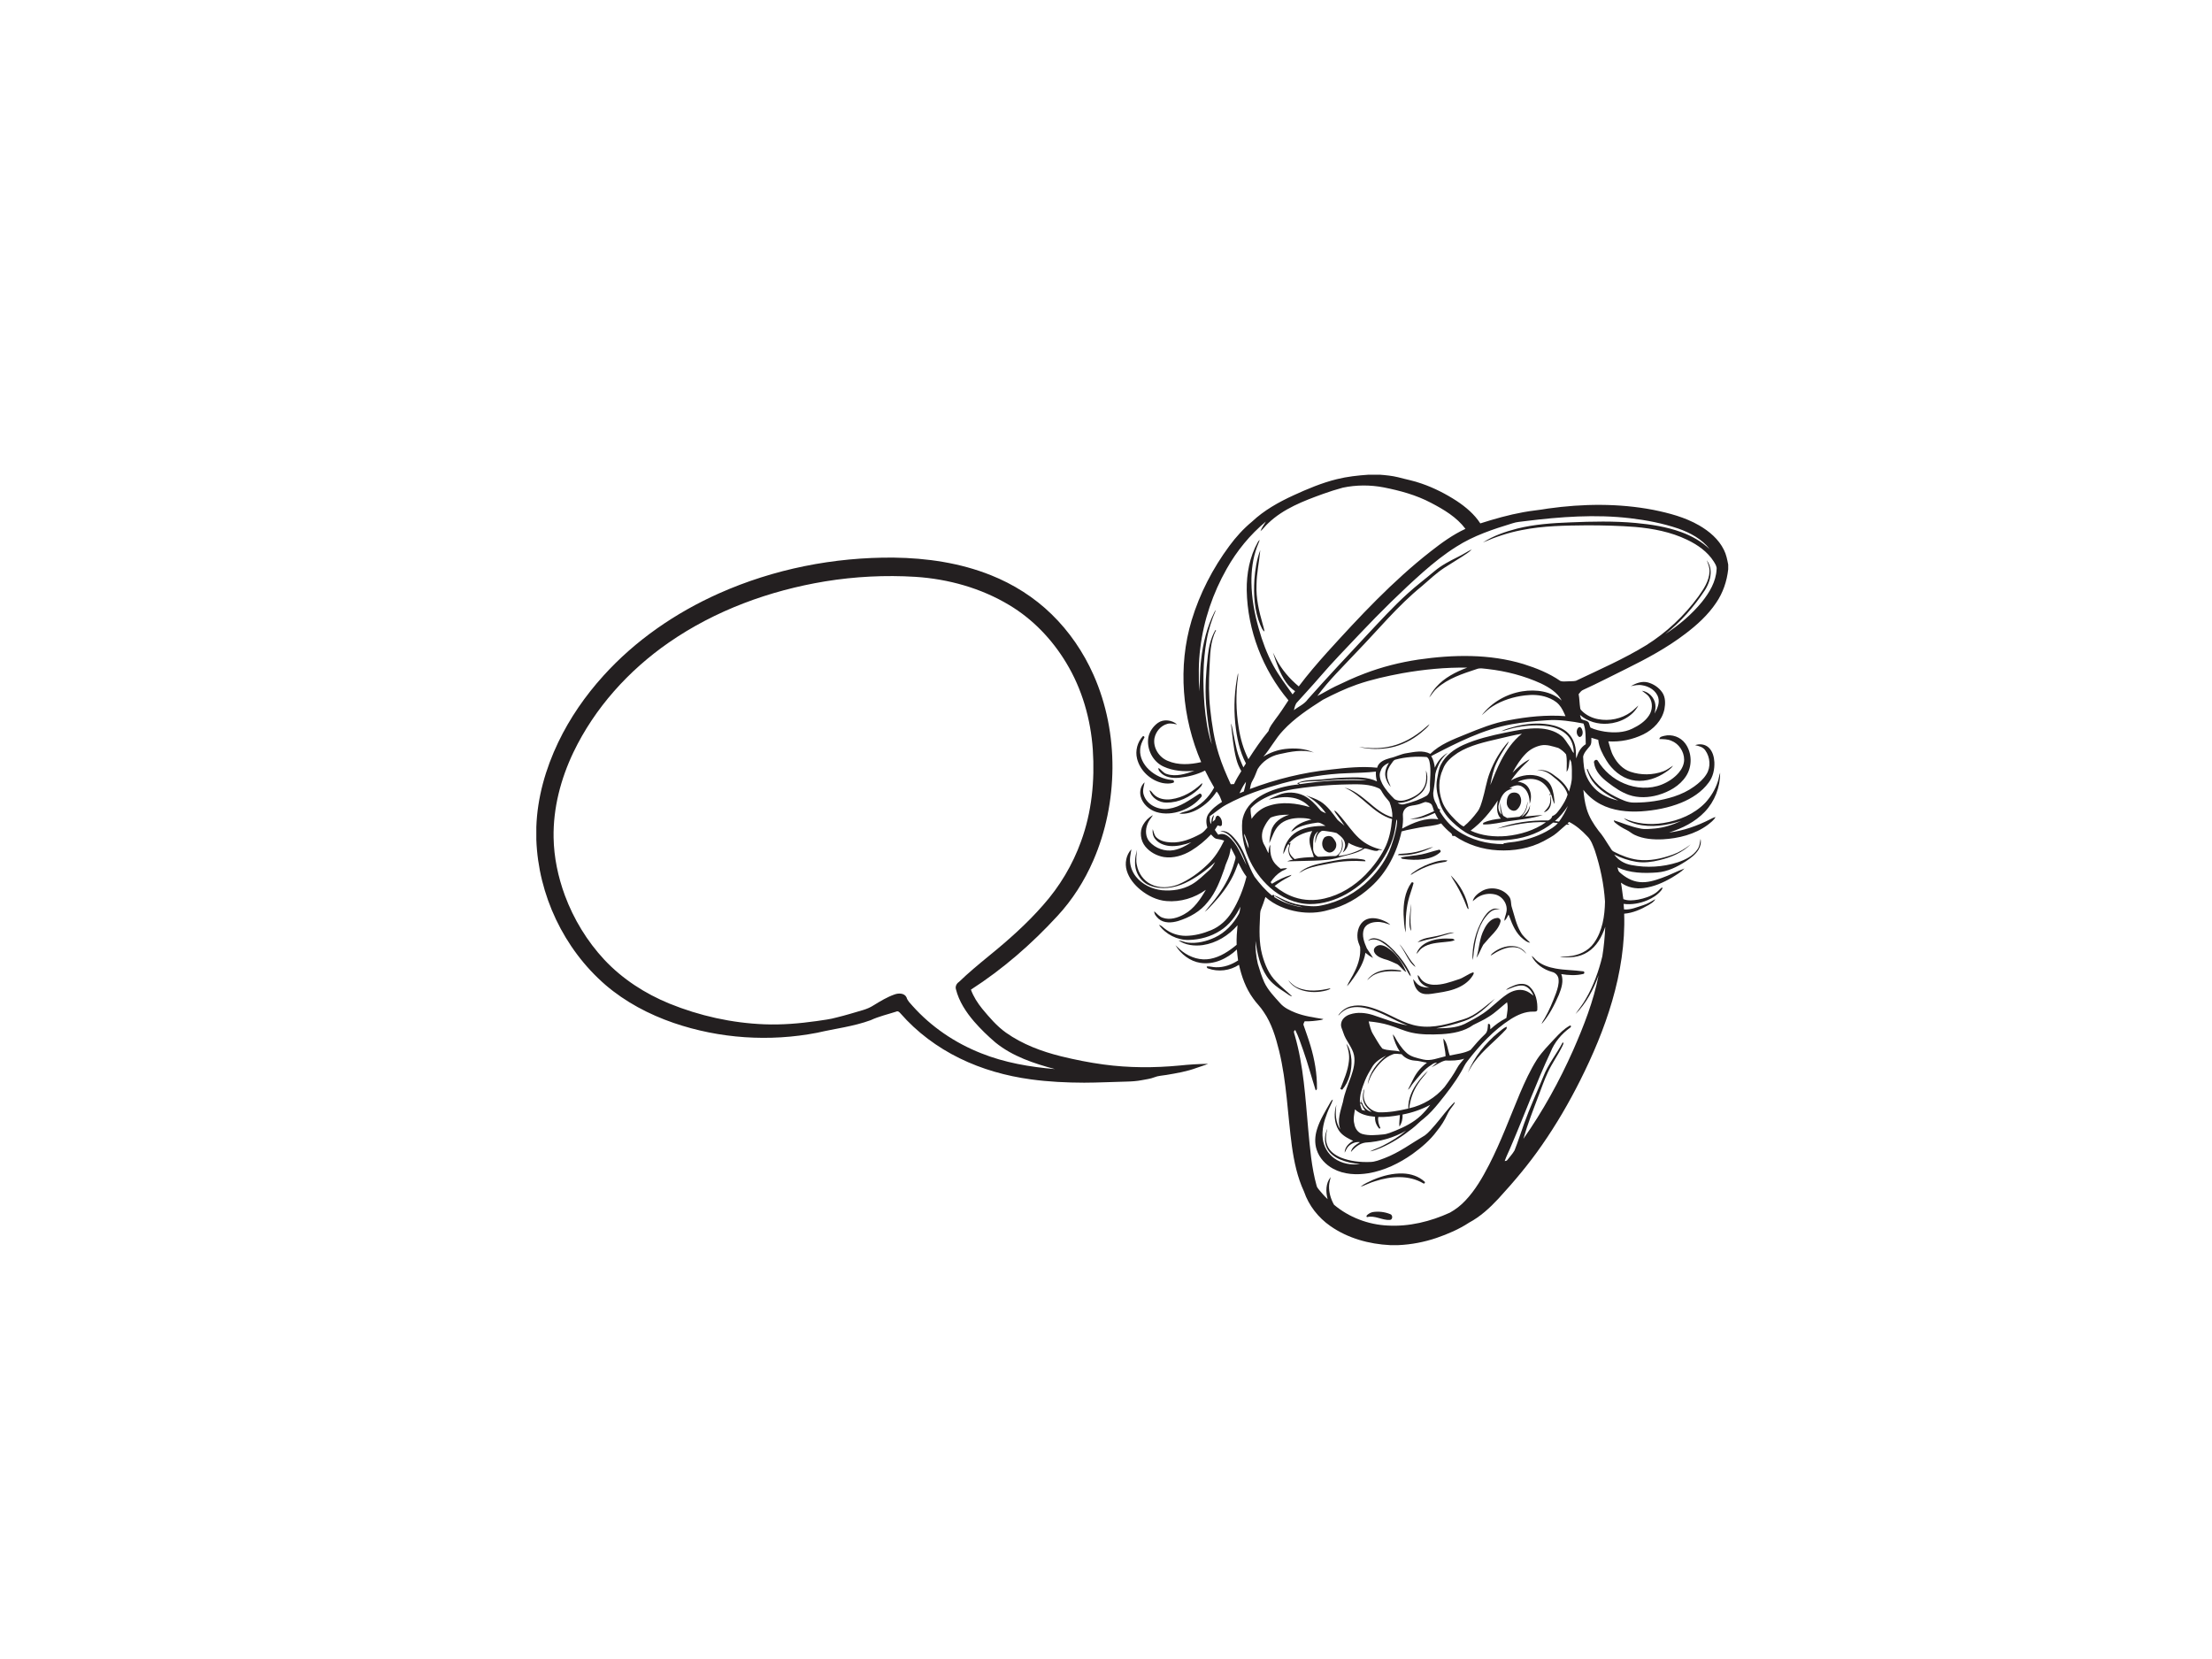 <?xml version="1.0" encoding="utf-8"?>
<!-- Generator: Adobe Illustrator 17.0.0, SVG Export Plug-In . SVG Version: 6.00 Build 0)  -->
<!DOCTYPE svg PUBLIC "-//W3C//DTD SVG 1.1//EN" "http://www.w3.org/Graphics/SVG/1.1/DTD/svg11.dtd">
<svg version="1.1" id="Layer_1" xmlns="http://www.w3.org/2000/svg" xmlns:xlink="http://www.w3.org/1999/xlink" x="0px" y="0px"
	 width="800px" height="600px" viewBox="0 0 800 600" enable-background="new 0 0 800 600" xml:space="preserve">
<g id="_x23_231f20ff">
	<path fill="#231F20" d="M494.998,171.68h4.01c2.212,0.17,4.436,0.385,6.601,0.911c2.853,0.775,5.779,1.301,8.568,2.313
		c4.486,1.549,8.744,3.728,12.72,6.311c3.257,2.171,6.331,4.768,8.479,8.078c5.116-1.63,10.293-3.098,15.582-4.054
		c2.934-0.554,5.918-0.777,8.861-1.312c12.628-1.769,25.582-1.939,38.137,0.476c5.718,1.162,11.472,2.669,16.562,5.612
		c3.667,2.12,7.083,5.007,8.967,8.875c0.841,1.658,1.193,3.494,1.544,5.303v1.702c-0.474,4.319-1.898,8.54-4.372,12.129
		c-2.942,4.4-6.913,7.997-11.107,11.179c-6.593,5.038-13.926,8.986-21.347,12.653c-5.177,2.538-10.285,5.219-15.534,7.601
		c-0.775,0.279-1.24,0.981-1.728,1.591c0.32,1.675,0.29,3.388,0.568,5.068c0.019,0.437,0.368,0.738,0.652,1.039
		c1.58,1.552,3.661,2.544,5.832,2.945c4.04,0.769,8.401-0.114,11.761-2.511c1.017-0.702,1.831-1.647,2.784-2.43
		c-2.095,3.993-6.615,6.25-10.992,6.565c-3.62,0.309-7.345-0.763-10.112-3.146c0.128,0.471,0.24,0.956,0.435,1.41
		c0.864,0.708,2.561,0.435,2.859,1.719c0.181,0.479,0.24,1.023,0.529,1.46c1.611,0.772,3.383,1.137,5.135,1.441
		c3.335,0.474,6.905,0.418,9.989-1.095c2.324-1.115,4.62-2.591,6.038-4.801c1.237-1.898,1.396-4.522,0.128-6.448
		c-0.633-1.087-1.789-1.663-2.72-2.446c2.455,0.337,4.52,2.472,4.846,4.921c0.189,1.117-0.053,2.24-0.273,3.338
		c0.953-1.725,1.884-3.714,1.346-5.726c-0.719-2.589-3.346-4.163-5.879-4.522c-1.374-0.256-2.745,0.059-4.079,0.348
		c1.825-1.073,4.004-1.911,6.141-1.379c2.093,0.557,4.024,1.842,5.247,3.639c1.209,1.769,1.162,4.063,0.78,6.086
		c-0.861,4.046-3.973,7.298-7.615,9.073c-3.915,1.914-8.323,2.806-12.675,2.536c0.599,1.828,0.925,3.77,1.917,5.447
		c1.321,2.46,3.38,4.651,6.086,5.545c3.826,1.282,8.117,1.237,11.904-0.17c1.293-0.449,2.338-1.354,3.514-2.026
		c-0.97,1.349-2.438,2.21-3.815,3.079c-3.33,1.953-7.37,2.984-11.193,2.087c-3.848-0.939-7.064-3.709-9.092-7.047
		c-1.376-2.302-2.731-4.74-2.959-7.465c-0.836-0.231-1.669-0.476-2.491-0.741c-0.019,1.011,0.148,2.182-0.563,3.012
		c-0.931,1.162-2.081,2.285-2.416,3.778c0.128,2.499,0.24,5.102,1.343,7.401c1.349,3.001,3.762,5.509,6.754,6.894
		c1.452,0.719,2.993,1.259,4.578,1.599c-3.53-1.733-7.061-3.859-9.385-7.114c-0.897-1.273-1.452-2.742-1.976-4.196
		c0.081-0.02,0.242-0.064,0.323-0.084c1.703,4.645,5.807,7.899,10.115,10.031c2.115,1.003,4.302,2.171,6.712,2.107
		c4.871,0.039,9.755-0.705,14.397-2.185c2.589-0.853,5.091-2.02,7.3-3.628c1.697-1.229,3.333-2.63,4.439-4.436
		c1.658-2.6,1.351-6.189-0.418-8.649c-0.839-1.207-2.315-1.574-3.667-1.864c1.636-0.607,3.636-0.351,4.921,0.88
		c1.41,1.343,1.928,3.355,2.031,5.241c0.114,2.586-0.457,5.294-2.048,7.384c-2.477,3.397-6.13,5.751-9.978,7.32
		c-4.592,1.859-9.524,2.778-14.45,3.11c-4.999,0.293-10.215-0.223-14.704-2.586c-2.41-1.273-4.533-3.065-6.205-5.213
		c0.223,2.318,0.518,4.648,1.193,6.885c0.85,2.926,2.505,5.542,4.327,7.952c1.418,1.605,2.508,3.447,3.65,5.247
		c0.646,0.775,0.922,1.911,1.937,2.324c2.667,1.39,5.528,2.472,8.521,2.895c4.297,0.546,8.641-0.401,12.678-1.847
		c2.377-0.847,4.536-2.179,6.52-3.723c-3.068,2.99-7.142,4.72-11.263,5.693c-2.72,0.674-5.562,1.059-8.351,0.627
		c-2.798-0.446-5.495-1.385-8.042-2.611c1.471,2.056,3.787,3.36,6.261,3.784c5.509,1.056,11.307,0.724,16.654-0.981
		c2.739-0.931,5.598-2.26,7.228-4.768c0.761-1.098,0.853-2.455,1.064-3.731c0.301,1.326-0.006,2.722-0.711,3.873
		c-1.109,1.825-2.881,3.107-4.634,4.26c-3.104,2.012-6.556,3.711-10.296,4.012c-4.843,0.365-9.939,0.276-14.408-1.842
		c0.223,0.582,0.231,1.321,0.755,1.744c2.003,1.833,4.478,3.307,7.231,3.569c2.745,0.304,5.433-0.546,7.986-1.46
		c2.834-0.975,5.472-2.435,8.292-3.441c-1.318,1.349-2.968,2.299-4.556,3.288c-3.16,1.845-6.607,3.355-10.271,3.787
		c-2.848,0.376-5.838-0.237-8.173-1.95c0.39,1.973,0.532,3.985,0.88,5.96c1.697,0.669,3.586,0.46,5.344,0.162
		c2.229-0.429,4.45-1.134,6.35-2.407c0.858-0.566,1.474-1.415,2.299-2.028c0.329,0.46-0.148,0.85-0.371,1.204
		c-1.304,1.555-3.068,2.669-4.918,3.464c-2.703,1.142-5.69,1.689-8.613,1.318c0.045,0.669,0.095,1.343,0.145,2.017
		c2.419,0.195,4.676-0.847,6.933-1.546c1.572-0.479,2.962-1.351,4.369-2.173c-0.463,1.042-1.549,1.535-2.449,2.126
		c-2.703,1.56-5.651,2.881-8.797,3.126c0.351,10.686-1.365,21.358-4.35,31.601c-2.898,9.95-6.949,19.535-11.608,28.784
		c-4.054,8.061-8.607,15.882-13.768,23.289c-4.734,6.871-10.129,13.252-15.763,19.393c-3.115,3.346-6.537,6.492-10.597,8.66
		c-3.636,2.399-7.671,4.118-11.775,5.534c-4.456,1.51-9.117,2.402-13.818,2.608h-2.97c-7.618-0.365-15.306-2.488-21.6-6.891
		c-4.377-3.043-7.83-7.431-9.549-12.491c-2.41-5.172-3.589-10.803-4.377-16.426c-1.552-11.483-1.875-23.161-4.623-34.459
		c-1.226-4.926-2.694-9.92-5.617-14.135c-1.098-1.758-2.653-3.157-3.809-4.865c-2.603-3.592-4.143-7.833-5.082-12.135
		c-3.241,2.159-7.512,2.683-11.168,1.343c-0.393-0.059-0.468-0.412-0.507-0.741c1.115-0.092,2.198,0.304,3.316,0.301
		c2.867,0.111,5.651-0.917,8.03-2.46c-0.173-1.318-0.337-2.633-0.435-3.957c-3.477,3.307-8.323,5.606-13.205,4.834
		c-3.773-0.58-7.064-3.16-9.008-6.37c0.889,0.744,1.661,1.63,2.605,2.313c2.82,2.129,6.498,3.299,10.017,2.6
		c3.603-0.68,6.726-2.775,9.504-5.077c-0.086-2.36,0.092-4.72,0.32-7.066c-3.218,3.706-7.668,6.448-12.561,7.175
		c-2.995,0.415-6.264,0.047-8.797-1.705c1.187,0.125,2.265,0.727,3.461,0.822c3.313,0.357,6.665-0.471,9.66-1.861
		c3.801-1.755,6.788-4.957,8.758-8.604c0.371-0.789,0.371-1.686,0.51-2.53c-1.65,3.427-4.021,6.604-7.281,8.649
		c-3.363,2.173-7.367,3.271-11.355,3.366c-4.205,0.106-8.401-2.037-10.817-5.461c0.791,0.173,1.343,0.791,1.956,1.268
		c2.176,1.767,4.971,2.714,7.768,2.708c3.174-0.031,6.308-0.861,9.223-2.084c3.096-1.304,5.651-3.672,7.412-6.515
		c2.455-3.929,4.174-8.306,5.308-12.79c-1.181-1.56-2.09-3.296-2.937-5.052c-0.616,1.563-1.154,3.16-1.906,4.664
		c-1.87,3.854-4.539,7.256-7.451,10.371c-0.903,0.947-1.75,1.962-2.8,2.747c1.555-2.02,3.31-3.887,4.762-5.991
		c2.642-3.628,4.754-7.665,5.968-11.998c0.15-0.736,0.666-1.538,0.24-2.263c-0.468-1.011-1.031-1.97-1.546-2.954
		c-0.148,0.861-0.284,1.728-0.515,2.575c-0.437,1.708-1.379,3.235-1.783,4.957c-1.521,4.233-3.079,8.582-6.027,12.065
		c-2.667,3.458-6.64,5.637-10.747,6.913c-2.307,0.68-5.124,0.864-7.055-0.819c-0.741-0.719-1.611-1.591-1.558-2.703
		c0.986,0.825,1.789,1.945,3.071,2.338c2.6,0.925,5.439,0.022,7.749-1.268c3.55-1.942,5.871-5.425,7.838-8.844
		c-4.079,2.959-9.206,4.5-14.244,4.077c-3.477-0.287-6.724-1.909-9.407-4.082c-2.212-1.822-4.143-4.152-4.96-6.944
		c-0.783-2.619-0.231-5.693,1.68-7.699c-0.139,1.195-0.482,2.36-0.51,3.569c-0.067,2.271,0.736,4.536,2.154,6.306
		c2.279,2.87,5.837,4.536,9.44,4.932c3.686,0.34,7.54-0.248,10.769-2.12c2.36-1.36,4.252-3.344,6.283-5.124
		c0.939-0.802,1.546-1.898,2.173-2.942c-3.257,2.998-6.852,5.701-10.878,7.582c-3.957,1.831-8.691,2.552-12.829,0.881
		c-2.321-0.9-4.043-2.962-4.818-5.294c-0.828-2.485-0.429-5.177,0.265-7.64c-0.167,1.859-0.504,3.745-0.061,5.598
		c0.541,2.884,2.385,5.531,5.027,6.863c3.034,1.585,6.715,1.337,9.839,0.139c3.987-1.655,7.546-4.246,10.652-7.222
		c2.611-2.424,4.503-5.492,6.044-8.677c-0.805-0.265-1.622-0.49-2.463-0.588c-1.017-0.072-1.63-0.975-2.282-1.636
		c-2.14,2.251-4.547,4.26-7.203,5.874c-2.942,1.761-6.437,2.837-9.881,2.299c-2.566-0.449-5.013-1.772-6.671-3.795
		c-1.764-2.14-2.173-5.367-0.841-7.821c0.836-1.477,2.079-2.753,3.597-3.533c-0.711,1.098-1.627,2.087-2.042,3.352
		c-0.766,2.015-0.685,4.5,0.752,6.203c2.146,2.458,5.615,3.7,8.83,3.098c2.288-0.468,4.402-1.555,6.331-2.845
		c-2.516,0.883-5.18,1.572-7.866,1.34c-1.956-0.198-3.993-0.947-5.224-2.544c-0.791-0.998-1.048-2.315-0.872-3.558
		c0.404,1.037,0.515,2.263,1.388,3.046c1.399,1.329,3.422,1.68,5.283,1.764c3.714,0.17,7.261-1.279,10.477-3.001
		c1.087-0.521,1.842-1.482,2.611-2.374c-0.482-1.599-0.582-3.455,0.382-4.904c1.254-1.825,3.046-3.196,4.904-4.366
		c-0.479-1.326-0.95-2.689-1.939-3.739c-1.658,2.616-3.998,4.776-6.668,6.328c-2.062,1.162-4.45,1.939-6.838,1.655
		c1.129-0.605,2.427-0.73,3.594-1.232c3.904-1.485,7.086-4.556,9.025-8.22c-1.187-2.001-2.279-4.054-3.296-6.144
		c-2.94,1.516-6.208,2.29-9.479,2.63c-2.371,0.198-5.099-0.153-6.746-2.048c-0.323-0.426-0.853-0.945-0.541-1.519
		c0.989,0.719,1.691,1.859,2.937,2.204c3.319,1.087,6.829-0.059,9.986-1.165c-3.764,0.34-7.704,0.081-11.171-1.533
		c-3.909-1.769-6.208-6.386-5.486-10.577c0.418-2.112,1.747-4.015,3.491-5.252c2.087-1.446,5.013-1.009,6.899,0.577
		c-1.159-0.162-2.346-0.532-3.508-0.195c-2.385,0.624-4.18,2.789-4.67,5.158c-0.621,3.399,1.619,6.924,4.754,8.206
		c3.831,1.675,8.153,1.368,12.14,0.476c-6.91-16.047-8.512-34.523-3.447-51.328c2.923-9.66,7.632-18.752,13.628-26.858
		c2.382-3.238,5.099-6.236,8.206-8.797c4.35-4.093,9.616-7.044,15.016-9.518c5.049-2.318,10.201-4.486,15.609-5.824
		C487.229,172.365,491.116,171.942,494.998,171.68 M485.661,176.37c-2.438,0.649-4.837,1.429-7.211,2.276
		c-7.025,2.544-14.272,5.311-19.764,10.566c-1.017,0.894-1.781,2.04-2.82,2.903c0.418-1.276,1.298-2.324,1.942-3.486
		c-5.707,4.745-10.488,10.583-14.13,17.042c-5.021,8.836-8.359,18.649-9.585,28.745c-0.674,5.174-0.607,10.399-0.365,15.598
		c0.318-3.823,0.178-7.674,0.683-11.486c0.66-5.949,2.126-11.864,4.84-17.22c0.142-0.256,0.312-0.496,0.51-0.716
		c-1.521,3.528-2.72,7.203-3.372,10.998c-1.385,7.716-1.365,15.618-0.772,23.411c0.454,4.795,1.103,9.63,2.642,14.211
		c-1.014-4.77-1.666-9.613-2.062-14.47c-0.451-5.952-0.02-11.929,0.663-17.844c0.365-3.132,1.109-6.269,2.694-9.022l0.251,0.078
		c-2.196,4.194-2.115,9.047-2.38,13.648c-0.262,4.932-0.281,9.892,0.259,14.81c0.607,5.528,1.429,11.068,3.107,16.387
		c1.148,3.717,2.7,7.292,4.322,10.822c0.393-0.022,0.791-0.039,1.195-0.047c0.741-1.636,1.691-3.163,2.63-4.687
		c-0.814-1.376-1.435-2.862-1.825-4.411c-1.109-4.196-1.379-8.549-1.928-12.84c0.164,0.373,0.295,0.761,0.385,1.162
		c0.588,2.789,1.07,5.601,1.736,8.373c0.532,2.21,1.466,4.291,2.38,6.364c0.301-0.479,0.61-0.956,0.922-1.427
		c-2.341-4.464-3.335-9.488-3.859-14.459c-0.594-6.072-0.279-12.243,0.992-18.209c0.061,0.421,0.072,0.847,0.008,1.271
		c-0.847,6.085-0.758,12.299,0.231,18.362c0.593,3.987,1.716,7.899,3.528,11.511c2.26-3.525,4.614-6.991,7.281-10.221
		c0.362-1.569,1.516-2.778,2.371-4.096c1.728-2.246,3.277-4.614,4.823-6.986c-9.309-11.068-14.815-25.32-15.088-39.798
		c-0.078-6.016,1.064-12.154,4.024-17.443c0.156-0.315,0.407-0.566,0.688-0.772c-0.281,0.892-0.708,1.728-1.02,2.608
		c-1.499,4.082-2.042,8.465-1.992,12.801c0.075,5.629,1.103,11.21,2.633,16.615c1.304,4.62,2.973,9.162,5.269,13.389
		c2.012,3.689,4.561,7.036,6.98,10.46c0.301-0.39,0.602-0.777,0.914-1.159c-1.254-0.844-2.349-1.911-3.221-3.146
		c-2.293-3.255-3.569-7.083-4.79-10.836c0.421,0.708,0.727,1.474,1.101,2.21c2.003,3.876,4.882,7.256,8.234,10.037
		c3.213-4.294,6.721-8.362,10.301-12.358c11.686-12.884,23.62-25.682,37.36-36.429c3.951-3.096,8.044-6.083,12.622-8.198
		c-3.165-4.23-7.816-6.986-12.422-9.39c-5.347-2.839-11.243-4.433-17.15-5.603C495.558,175.341,490.509,175.347,485.661,176.37
		 M551.709,188.457c-1.577,0.228-3.196,0.276-4.712,0.805c-6.991,2.132-14.035,4.455-20.235,8.421
		c-4.283,2.678-8.237,5.84-12.026,9.167c-7.969,7.058-15.537,14.556-22.86,22.28c-4.912,5.208-9.931,10.321-14.595,15.76
		c-2.614,3.054-5.369,5.98-8.047,8.975c-0.822,0.78-0.986,1.942-1.273,2.984c1.669-1.343,3.778-2.146,5.038-3.954
		c6.946-7.821,14.096-15.459,21.246-23.096c4.807-5.119,9.543-10.321,14.748-15.047c3.112-2.864,6.512-5.394,9.738-8.128
		c2.544-2.159,5.517-3.703,8.493-5.177c1.733-0.816,3.327-1.892,5.032-2.759c-0.959,1.137-2.332,1.8-3.522,2.655
		c-2.084,1.354-4.224,2.619-6.311,3.971c-2.948,1.92-5.492,4.369-8.15,6.651c-8.747,7.1-15.885,15.869-23.698,23.927
		c-4.823,5.174-9.961,10.095-14.141,15.824c2.196-1.084,4.272-2.391,6.478-3.461c3.48-1.663,6.977-3.305,10.594-4.656
		c6.286-2.413,12.854-4.06,19.51-5.06c12.575-1.814,25.663-2.101,37.934,1.613c4.684,1.468,9.318,3.321,13.372,6.125
		c0.855,0.318,1.82,0.131,2.722,0.137c0.97-0.098,1.976,0.031,2.926-0.206c8.551-4.065,17.259-7.872,25.356-12.82
		c7.351-4.586,13.77-10.641,18.895-17.621c1.895-2.689,3.906-5.601,4.049-9c0.095-1.463-0.485-2.823-1.011-4.149
		c0.855,1.115,1.365,2.48,1.421,3.887c0.12,2.463-0.777,4.871-2.065,6.935c-3.946,5.977-8.713,11.452-14.35,15.894
		c4.957-3.227,9.549-7.089,13.297-11.681c2.678-3.36,5.046-7.295,5.266-11.695c0.173-1.078-0.502-1.992-1.017-2.867
		c-2.274-3.586-5.882-6.083-9.655-7.886c-5.849-2.811-12.31-4.068-18.736-4.625c-5.787-0.457-11.594-0.585-17.398-0.591
		c-7.908,0.078-15.88,0.15-23.662,1.722c-4.84,0.92-9.535,2.488-14.032,4.486c3.745-2.43,8.053-3.904,12.358-5.021
		c6.281-1.566,12.77-2.012,19.218-2.254c7.888-0.334,15.804-0.504,23.676,0.212c5.564,0.527,11.157,1.376,16.431,3.294
		c3.798,1.374,7.406,3.394,10.335,6.203c-2.817-3.698-7.089-5.966-11.396-7.481c-5.595-1.884-11.421-3.026-17.276-3.714
		C577.043,185.938,564.285,186.894,551.709,188.457 M507.186,243.472c-5.559,1.037-11.109,2.251-16.456,4.11
		c-4.238,1.48-8.292,3.436-12.277,5.492c-5.119,3.282-10.287,6.657-14.439,11.16c-2.72,2.864-4.503,6.448-7.097,9.412
		c2.407-1.46,5.099-2.452,7.905-2.77c3.483-0.393,7.183-0.189,10.402,1.304c-4.138-1.262-8.493-0.326-12.6,0.58
		c-3.176,0.672-6.077,2.619-7.785,5.392c-0.599,1.368-1.025,2.817-1.806,4.104c-0.616,0.928-0.772,2.042-0.995,3.107
		c9.399-3.567,19.243-5.991,29.246-7.044c5.562-0.641,11.185-1.257,16.78-0.666c0.513-2.126,2.792-2.959,4.673-3.48
		c2.081-0.437,3.971-1.516,6.097-1.797c2.767-0.446,5.835-1.151,8.446,0.265c3.516-3.452,8.22-5.208,12.698-7.033
		c5.068-2.073,10.193-4.149,15.612-5.107c6.768-1.296,13.695-2.026,20.586-1.496c-0.63-1.457-1.276-2.948-2.343-4.146
		c-1.131-1.287-2.697-2.098-4.291-2.667c-2.583-0.922-5.386-1.023-8.086-0.685c-4.065,0.493-8.089,1.733-11.575,3.918
		c-1.499,0.878-2.708,2.134-4.001,3.271c3.533-4.648,8.972-7.768,14.726-8.677c4.91-0.772,10.382-0.05,14.219,3.352
		c-1.574-2.959-4.584-4.762-7.501-6.189c-6.06-2.761-12.586-4.464-19.198-5.213c-1.404-0.111-2.864-0.518-4.219,0.061
		c-4.985,1.644-10.193,3.33-14.194,6.877c-1.148,0.942-1.87,2.249-2.803,3.374c0.596-1.382,1.468-2.628,2.449-3.759
		c2.97-3.405,7.1-5.495,11.265-7.064C522.767,241.332,514.915,242.109,507.186,243.472 M546.741,261.923
		c-10.385,1.836-19.85,6.724-29.126,11.522c0.8,1.271,1.12,2.731,1.318,4.199c0.931-2.235,2.544-4.191,4.67-5.381
		c-1.363,1.187-2.561,2.583-3.28,4.258c-0.585,1.407-1.301,2.839-1.29,4.4c-0.067,1.959-0.412,3.895-0.685,5.835
		c-0.059,1.438,0.373,2.848,1.123,4.065c0.421,0.649,0.415,1.881,1.393,1.917c-0.053,0.153-0.153,0.46-0.203,0.613
		c1.644,2.703,3.686,5.219,6.336,6.991c4.893,3.413,10.895,4.982,16.824,4.935l-0.025-0.318c0.176-0.011,0.524-0.031,0.697-0.042
		c1.109-0.265,2.254-0.287,3.377-0.471c3.912-0.596,7.749-1.781,11.24-3.656c1.53-0.892,3.179-1.716,4.319-3.118
		c-0.571-0.067-1.129-0.128-1.689-0.187c-4.266,3.441-9.566,5.461-14.98,6.119c-5.066,0.649-10.432,0.463-15.133-1.716
		c-2.382-1.101-4.419-2.8-6.325-4.57c-2.315-2.176-4.235-4.91-4.843-8.078c-0.811-2.396-1.198-4.982-0.719-7.49
		c0.373-1.783,0.535-3.653,1.407-5.286c1.647-3.266,4.762-5.498,8.005-7.011c4.893-2.207,10.154-3.433,15.392-4.514
		c3.937-0.786,7.913-1.661,11.956-1.502c2.87,0.106,5.829,0.836,8.117,2.65c1.346,1.011,2.062,2.577,3.076,3.879
		c0.577,0.752,0.789,1.753,1.485,2.413c-0.008-2.29-0.655-4.69-2.26-6.386c-1.836-1.945-4.455-2.942-7.052-3.346
		c-3.603-0.521-7.289-0.337-10.861,0.323c-2.081,0.315-4.06,1.067-6.105,1.513c1.616-0.867,3.436-1.271,5.191-1.761
		c3.962-0.972,8.122-1.374,12.168-0.694c2.26,0.396,4.542,1.137,6.333,2.625c1.928,1.605,3.057,4.032,3.296,6.506
		c0.153,1.037-0.05,2.104,0.237,3.121c0.504-2.029,1.546-4.007,3.383-5.121c-0.089-2.505,0.1-5.077-0.811-7.473
		c-4.319-0.825-8.721-1.499-13.13-1.195C555.276,260.786,550.977,261.149,546.741,261.923 M542.266,267.123
		c-5.155,1.223-10.496,2.318-15.055,5.155c-2.232,1.493-4.481,3.338-5.375,5.966c-1.672,3.567-1.647,7.782-0.323,11.458
		c0.936,2.761,2.968,4.954,4.974,6.994c0.906,0.78,1.767,1.772,2.878,2.204c1.892-1.527,3.511-3.369,4.954-5.322
		c0.978-1.257,1.363-2.834,1.831-4.327c0.97-3.213,1.421-6.568,2.614-9.713c1.555-4.188,3.893-8.103,6.874-11.43
		c-0.162,0.755-0.666,1.354-1.07,1.989c-1.229,1.889-2.424,3.812-3.363,5.865c-1.176,2.522-1.711,5.277-2.218,7.997
		c1.22-2.993,2.385-6.013,3.879-8.883c1.906-3.645,4.283-7.142,7.546-9.708C547.666,265.81,544.972,266.498,542.266,267.123
		 M551.79,272.606c-1.959,2.001-3.444,4.4-4.765,6.855c1.839-1.867,3.809-3.689,6.177-4.859c-0.421,0.669-1.067,1.134-1.622,1.677
		c-1.9,1.825-3.592,3.856-5.13,5.994c2.786-1.588,6.125-2.463,9.309-1.725c2.148,0.521,4.338,1.719,5.264,3.831
		c0.883,2.001,1.123,4.23,1.22,6.392c-0.727-1.117-0.814-2.53-1.357-3.739c-0.098,0.215-0.19,0.435-0.27,0.658
		c0.886,2.157,0.323,5.456-2.251,6.083c0.744-0.906,1.669-1.719,2.048-2.867c0.504-1.22,0.348-2.575,0.033-3.823
		c0.092-0.008,0.279-0.025,0.373-0.033c-0.875-2.112-2.421-4.096-4.628-4.896c-2.368-0.867-4.985-0.373-7.259,0.546
		c1.301,0.167,2.625,0.649,3.491,1.683c1.446,1.722,1.588,4.269,0.808,6.317c0.042-2.355-0.663-5.071-2.859-6.297
		c-1.466-0.822-3.154-0.131-4.494,0.607c0.315,0.011,0.942,0.031,1.257,0.042c-0.978,0.435-2.062,0.733-2.839,1.505
		c-1.204,1.12-1.778,2.72-2.207,4.266c-0.437,1.321-0.017,2.845,0.978,3.806c-0.493-1.396-0.613-2.884-0.387-4.344
		c0.067,1.636,0.209,3.294,1.006,4.765c0.46,0.259,0.92,0.521,1.382,0.786c1.468-0.156,2.948-0.237,4.414-0.437
		c2.048-1.059,2.686-3.48,3.001-5.587c-0.011,1.095-0.184,2.198-0.624,3.207c-0.373,0.903-1.073,1.605-1.594,2.416
		c1.533-0.984,2.694-2.499,3.093-4.291c-0.006,1.577-0.705,3.093-1.864,4.155c2.151-0.159,4.297-0.44,6.453-0.538
		c-3.982,1.268-8.178,1.647-12.296,2.226c-2.97,0.449-5.921,1.223-8.942,1.19c-0.555,0.1-0.404-0.638-0.008-0.694
		c1.909-0.886,4.018-1.207,6.097-1.421c-1.672-1.733-1.491-4.391-1.092-6.584c-2.619,4.166-5.879,7.977-9.836,10.925
		c3.998,1.881,8.546,2.338,12.912,1.959c5.068-0.515,10.159-2.042,14.35-5.004c-5.991-0.284-11.906,1.003-17.713,2.313
		c5.879-2.179,12.213-3.096,18.474-2.937c0.702-0.24,1.357-0.822,1.485-1.588c1.424-0.463,2.201-1.822,3.068-2.94
		c1.003-1.507,2.015-3.087,2.508-4.837c-0.808-3.062-3.452-5.052-5.798-6.941c-1.53-1.229-3.542-2.168-5.523-1.569
		c2.218-0.931,4.662,0.125,6.437,1.51c2.215,1.521,4.283,3.394,5.367,5.91c0.524-1.75,1.081-3.533,1.048-5.378
		c0.008-1.663,0.064-3.338-0.176-4.988c-0.056-0.485-0.343-0.892-0.566-1.31c-0.345,1.502-0.173,3.291-1.145,4.556
		c-0.011-2.109,0.231-4.249-0.201-6.331c-0.744-0.95-1.736-1.722-2.781-2.315c-2.059-0.563-4.193-1.388-6.356-0.928
		C555.198,270.04,553.262,271.085,551.79,272.606 M504.644,274.743c-0.699,0.189-1,0.911-1.418,1.427
		c-0.917,1.198-1.652,2.63-1.552,4.182c-0.028,1.533,0.78,2.864,1.324,4.244c-0.967-0.998-1.611-2.302-1.914-3.65
		c-0.401-1.792,0.34-3.569,1.243-5.082c-1.262,0.585-2.555,1.421-2.942,2.848c-0.805,1.524-0.206,3.282,0.518,4.715
		c1.126,2.115,2.761,3.909,4.45,5.59c1.454,0.892,3.305,0.638,4.832,0.059c2.374-0.878,4.848-2.232,5.946-4.637
		c0.9-1.817,0.713-3.873,0.596-5.824c1.101,2.889,0.343,6.467-2.037,8.51c-2.268,1.92-5.135,3.316-8.164,3.232
		c0.719,0.602,1.755,0.761,2.628,0.412c2.775-0.711,5.523-1.608,7.986-3.096c0.666-0.674,1.103-1.638,1.028-2.6
		c-0.109-3.19,0.538-6.417-0.162-9.574c-0.137-0.646-0.393-1.376-1-1.708C512.193,273.498,508.342,273.737,504.644,274.743
		 M487.366,279.636c-7.955,0.242-15.852,1.602-23.531,3.664c-6.935,1.937-13.846,4.194-20.187,7.651
		c-2.207,1.165-4.082,2.82-6.113,4.244c0.028,0.956-0.1,2.017,0.468,2.853c0.176-1.123,0.084-2.499,1.064-3.285
		c-0.206,0.808-0.437,1.613-0.496,2.449c0.295-0.256,0.596-0.515,0.894-0.775c0.137-0.599,0.298-1.505,1.117-1.429
		c1.14,0.672,1.574,2.165,1.298,3.405c-0.284,0.646-1.02,0.245-1.499,0.095c-0.32,0.554-0.666,1.095-1.017,1.63
		c0.385,0.602,0.802,1.181,1.234,1.753c1.251-0.529,2.669-0.203,3.684,0.666c3.313,2.619,4.589,6.802,6.542,10.377
		c-1.128-3.266-2.538-6.517-4.773-9.19c-1.187-1.502-2.7-2.993-4.742-3.046c1.064-0.359,2.229-0.025,3.129,0.596
		c1.298,0.903,2.296,2.165,3.241,3.419c2.736,3.742,3.686,8.412,6.041,12.363c1.845,2.485,3.879,4.846,6.292,6.799
		c0.201-0.109,0.407-0.217,0.616-0.326c0.02,0.086,0.061,0.262,0.081,0.348c0.911,0.078,1.68,0.619,2.494,0.984
		c2.257,1.151,4.656,2.045,7.169,2.43c2.485,0.368,5.052,0.724,7.534,0.162c6.568-1.285,12.714-4.612,17.409-9.373
		c3.372-3.388,6.205-7.401,7.791-11.937c0.956-2.772,1.853-5.598,2.146-8.529c0.02-0.435,0.134-0.922-0.181-1.282
		c-0.226,1.232-0.312,2.485-0.557,3.717c-0.819,4.662-3.065,8.953-5.826,12.751c-3.171,4.238-7.144,7.927-11.775,10.521
		c-4.018,2.221-8.557,3.672-13.177,3.633c-5.358-0.078-10.494-2.458-14.45-5.991c-6.682-5.977-10.747-15.052-10.006-24.066
		c0.22-1.524,0.763-2.998,1.577-4.302c1.909-3.051,5.082-5.052,8.345-6.395c3.391-1.36,6.991-2.218,10.627-2.538
		c-0.237-0.142-0.474-0.279-0.705-0.412c2.714-1.399,5.854-1.062,8.794-1.363c3.043-0.357,6.097-0.613,9.159-0.708
		c3.667-0.103,7.548-0.237,10.934,1.407c-0.329-1.151-0.482-2.349-0.39-3.544C494.215,279.444,490.788,279.497,487.366,279.636
		 M474.582,282.551c-1.677-0.017-3.33,0.259-4.963,0.599c0.178,0.145,0.359,0.29,0.546,0.435c3.937-0.577,7.899-1.02,11.873-1.262
		c4.102-0.265,8.217-0.125,12.324-0.142c-3.419-0.552-6.888-0.318-10.329-0.234C480.874,282.038,477.745,282.579,474.582,282.551
		 M448.287,286.884c0.518-0.206,1.037-0.415,1.555-0.627c0.248-1.17,0.713-2.299,0.777-3.503
		C449.652,284.014,448.941,285.446,448.287,286.884 M474.986,284.462c-4.846,0.56-9.761,1.078-14.367,2.784
		c-3.057,1.134-6.105,2.661-8.309,5.121c-0.098,1.268,0.178,2.536,0.348,3.79c1.432-2.154,3.542-3.884,6.024-4.673
		c4.857-1.68,10.165-1.023,14.994,0.418c-1.755-2.009-4.305-3.218-6.941-3.497c-2.661-0.368-5.308,0.209-7.891,0.777
		c1.037-0.727,2.282-1.07,3.416-1.616c2.937-1.34,6.456-1.187,9.346,0.201c2.299,1.207,4.143,3.104,5.782,5.085
		c0.518,0.713,1.421,0.914,2.171,1.293c-1.9-2.706-4.352-5.016-7.306-6.529c1.814,0.649,3.664,1.271,5.328,2.263
		c2.591,1.636,4.341,4.227,6.161,6.623c0.794,0.775,1.736,1.385,2.53,2.165c-1.006-1.555-2.068-3.071-3.193-4.536
		c-0.251-0.307-0.437-0.658-0.435-1.059c0.945,0.663,1.655,1.585,2.41,2.446c2.14,2.505,3.968,5.291,6.384,7.554
		c2.371,2.226,5.406,3.678,8.596,4.263c-0.451,0.095-0.917,0.092-1.371,0.07c-0.114,0.078-0.346,0.231-0.463,0.309
		c-1.613,0.198-3.068-0.775-4.659-0.864c-2.831,1.942-6.317,2.282-9.504,3.324c-2.873,0.911-5.921,0.959-8.905,1.101
		c-3.21,0.064-6.417,0.164-9.624,0.242c0.66-0.309,1.365-0.488,2.081-0.633c-1.516-1.181-2.009-3.349-1.285-5.107
		c-0.114-0.198-0.226-0.393-0.334-0.585c-0.847,1.137-1.156,2.561-1.9,3.737c0.251-3.305,2.129-6.473,5.016-8.142
		c3.093-1.814,6.799-2.076,10.304-2.115c-0.986-0.493-1.964-1.337-3.132-1.134c-2.363,0.32-4.751,0.783-6.913,1.822
		c-0.864,0.373-1.507,1.123-2.402,1.427c1.569-2.575,4.556-3.728,7.356-4.394c-1.257-0.449-2.597-0.524-3.915-0.541
		c-2.778-0.061-5.798,0.543-7.821,2.589c-1.794,1.778-2.444,4.285-3.489,6.503c0.064-1.533,0.379-3.051,0.711-4.545
		c0.814-2.993,3.62-4.885,6.453-5.737c-2.274-0.07-4.598,0.173-6.712,1.042c-1.042,1.037-1.817,2.335-2.446,3.659
		c-0.972,2.037-0.922,4.586,0.332,6.495c0.515,0.869,0.819,1.845,1.332,2.717c0.123-1.028,0.098-2.134,0.68-3.037
		c-0.092,1.605-0.047,3.255,0.541,4.776c0.571,1.638,1.856,2.876,3.207,3.895c0.772-0.137,1.555-0.265,2.346-0.215
		c-0.56,0.607-1.427,0.73-2.095,1.173c-1.577,0.967-2.895,2.341-3.887,3.895c0.153,0.189,0.315,0.376,0.485,0.56
		c2.204-1.354,4.556-2.516,7.05-3.229c-0.181,0.454-0.669,0.605-1.059,0.825c-1.789,0.886-3.458,1.995-5.035,3.216
		c2.134,1.75,4.539,3.207,7.172,4.077c3.489,1.187,7.303,1.282,10.881,0.44c5.665-1.287,10.767-4.489,14.821-8.596
		c2.683-2.775,5.043-5.893,6.829-9.32c1.755-3.33,2.446-7.094,2.781-10.811c-6.849-1.956-10.803-8.655-17.239-11.391
		c3.294,0.791,5.968,3.059,8.538,5.152c2.65,2.251,5.375,4.645,8.808,5.576c0.059-1.878-0.371-3.734-1.034-5.481
		c-0.691-0.998-1.613-1.825-2.235-2.881c-0.566-0.738-0.808-1.825-1.775-2.154c-3.129-1.435-6.662-1.432-10.034-1.385
		C483.978,283.727,479.469,283.961,474.986,284.462 M512.711,290.98c-1.24,0.357-2.608,0.265-3.756,0.917
		c-1.117,0.616-1.719,1.953-1.566,3.204c0.117,1.53-0.042,3.059-0.281,4.567c3.99-2.112,8.448-4.099,13.077-3.346
		c-0.457-0.747-0.872-1.519-1.237-2.31c-2.809,1.312-5.865,2.536-9.031,2.09c3.112-0.109,5.921-1.516,8.721-2.725
		c-0.259-0.763-0.435-1.56-0.8-2.279c-0.504-0.777-1.516-0.933-2.36-1.05C514.539,290.311,513.67,290.782,512.711,290.98
		 M562.381,296.937c0.482,0.07,0.961,0.139,1.452,0.215c1.304-1.747,2.377-3.667,3.21-5.681
		C565.711,293.471,564.22,295.374,562.381,296.937 M566.907,297.734c0.181,0.137,0.541,0.407,0.722,0.541
		c-0.276-0.02-0.83-0.059-1.109-0.078c-1.123,1.017-2.304,1.967-3.422,2.987c-1.421,1.259-3.16,2.056-4.784,3.004
		c-5.06,2.683-10.914,3.65-16.599,3.333c-5.534-0.284-11.015-2.031-15.59-5.177c-0.212,0-0.635-0.003-0.847-0.003
		c-0.137-0.385-0.187-0.836-0.568-1.064c-1.29-1.031-2.441-2.218-3.5-3.48c-2.394,0.925-4.99,0.956-7.484,1.429
		c-2.274,0.499-4.592,0.811-6.829,1.468c-1.655,7.576-5.291,14.871-11.14,20.076c-4.341,3.96-9.594,7.011-15.339,8.362
		c-3.553,1.059-7.339,1.204-10.987,0.602c-4.28-0.73-8.512-2.396-11.773-5.322c-0.488,1.48-0.964,2.962-1.56,4.402
		c-0.454,0.961-0.334,2.042-0.412,3.071c-0.223,4.458-0.373,9.014,0.783,13.369c0.972,3.611,2.472,7.225,5.202,9.872
		c1.755,1.87,3.798,3.438,5.634,5.224c-0.853-0.103-1.457-0.763-2.157-1.184c-2.589-1.697-5.303-3.427-7.013-6.083
		c-2.519-3.815-3.464-8.387-4.074-12.848c-0.033,2.809,0.189,5.64,0.853,8.373c0.669,2.274,1.388,4.539,2.352,6.707
		c1.36,2.839,3.575,5.121,5.656,7.437c1.463,1.722,3.567,2.689,5.623,3.516c3.227,1.268,6.682,1.714,10.078,2.285
		c-0.281,0.195-0.607,0.32-0.945,0.354c-1.934,0.284-3.881,0.529-5.84,0.463c-0.187,0.493-0.641,0.995-0.326,1.544
		c0.825,2.424,1.719,4.829,2.446,7.289c1.477,4.949,2.382,10.098,2.338,15.272c0.075,0.401-0.114,0.694-0.463,0.864
		c-1.516-4.79-2.803-9.655-4.481-14.395c-0.9-2.491-1.694-5.038-2.892-7.403c-0.875,0.343-0.348,1.215-0.198,1.845
		c3.218,11.087,3.842,22.681,4.879,34.119c0.633,6.824,1.187,13.712,3.032,20.341c0.12,0.549,0.502,0.972,0.839,1.407
		c0.981,1.204,2.006,2.374,3.143,3.438c-0.724-2.655-0.724-5.773,1.109-7.994c-0.19,1.064-0.577,2.095-0.594,3.188
		c-0.078,2.38,0.624,4.765,1.797,6.824c5.394,4.547,12.349,7.194,19.393,7.52c7.752,0.451,15.487-1.449,22.506-4.656
		c2.09-1.165,4.01-2.644,5.634-4.405c3.567-3.759,6.166-8.29,8.529-12.865c4.313-8.381,7.554-17.248,11.199-25.925
		c1.797-4.202,3.711-8.379,6.161-12.246c1.861-2.82,4.269-5.208,6.548-7.679c1.58-1.677,3.224-3.372,5.258-4.494
		c0.571-0.318,0.607,0.56,0.159,0.711c-3.093,2.243-5.659,5.261-7.069,8.836c-5.199,11.129-9.432,22.673-14.272,33.958
		c-0.73,1.833-1.675,3.578-2.318,5.445c0.326-0.084,0.761-0.025,0.953-0.382c0.875-1.148,1.892-2.21,2.611-3.466
		c1.262-3.196,2.296-6.478,3.464-9.711c2.056-5.776,4.656-11.335,6.955-17.014c1.716-4.458,4.812-8.17,7.008-12.374
		c0.516,0.323,0.072,0.822-0.05,1.218c-1.594,3.338-3.815,6.333-5.358,9.697c-1.279,2.711-2.237,5.559-3.319,8.351
		c-1.956,5.169-3.982,10.326-5.503,15.643c7.058-10.045,13.015-20.845,18.003-32.058c3.828-8.73,7.356-17.694,9.19-27.075
		c-1.85,5.135-4.469,10.126-8.351,14.021c1.237-1.872,2.706-3.597,3.781-5.581c2.764-4.745,4.631-9.967,5.918-15.292
		c0.585-3.539,0.892-7.122,1.073-10.703c-1.201,3.547-3.09,7.094-6.356,9.134c-2.948,1.92-6.671,2.224-10.067,1.661
		c1.059-0.164,2.137,0.028,3.204-0.117c3.503-0.309,7.066-1.847,9.123-4.801c3.099-4.316,3.904-9.808,4.004-14.996
		c-0.396-6.255-1.7-12.444-3.647-18.396c-0.708-1.859-1.34-3.865-2.823-5.269c-1.889-2.031-4.018-3.87-6.503-5.133
		C567.299,297.416,567.099,297.575,566.907,297.734 M466.125,305.051c0.242-0.059,0.722-0.178,0.961-0.237
		c-0.098,0.05-0.295,0.15-0.393,0.201c-0.265,1.02-0.674,2.087-0.348,3.146c0.248,1.062,1.084,1.82,1.842,2.544
		c2.285-0.557,4.642-0.649,6.983-0.738c-0.532-1.981-1.535-3.862-1.558-5.952c-0.072-1.234,0.401-2.396,0.975-3.464
		C471.392,301.111,468.24,302.518,466.125,305.051 M477.678,300.74c-1.385,0.931-1.725,2.694-1.92,4.235
		c-0.245-1.516,0.123-3.054,1.011-4.297c-1.984,1.195-1.867,3.829-1.847,5.849c-0.111,1.329,0.513,2.864,1.828,3.341
		c1.97-0.033,3.932-0.29,5.907-0.259c0.886,0.07,1.513-0.736,1.989-1.376c0.95-1.452,0.73-3.243,0.568-4.871
		c0.73,1.786,0.552,4.063-0.797,5.514c-0.084,0.176-0.251,0.529-0.334,0.705c3.129-0.293,6.138-1.399,8.95-2.759
		c-1.875-0.426-3.745-0.986-5.367-2.045c-0.128,1.413-0.889,2.708-2.026,3.544c0.46-1.011,1.017-2.068,0.802-3.221
		c-0.215-1.733-1.722-2.831-3.012-3.801c-1.243-0.387-2.552-0.513-3.831-0.722C478.959,300.537,478.218,300.264,477.678,300.74
		 M450.109,302.671c0.415,1.424,0.844,2.853,1.48,4.199c0.078-1.917-0.964-3.586-1.533-5.355
		C449.998,301.9,449.964,302.295,450.109,302.671 M460.853,324.436c3.126,1.964,6.671,3.196,10.321,3.72
		c-1.41-0.465-2.906-0.591-4.299-1.112c-2.165-0.691-4.043-2.001-6.03-3.059C460.845,324.096,460.851,324.322,460.853,324.436z"/>
	<path fill="#231F20" d="M455.804,198.967c-0.398,4.191-1.318,8.337-1.368,12.564c-0.209,4.82,0.908,9.56,2.224,14.16
		c0.248,0.894,0.532,1.783,0.66,2.708c-0.825-0.513-1.076-1.516-1.493-2.332c-2.198-5.183-2.485-10.951-2.159-16.504
		C453.965,205.975,454.473,202.33,455.804,198.967z"/>
	<path fill="#231F20" d="M260.038,214.604c19.809-8.825,41.562-13.124,63.226-12.937c11.926,0.156,23.96,1.903,35.084,6.353
		c8.145,3.243,15.707,8.011,21.987,14.144c6.406,6.236,11.53,13.754,15.15,21.918c4.703,10.583,6.927,22.205,6.849,33.766
		c-0.092,11.441-2.374,22.893-6.941,33.398c-3.202,7.362-7.565,14.244-13.046,20.123c-9.268,10.073-19.683,19.137-31.202,26.554
		c0.928,2.536,2.407,4.829,4.096,6.924c2.6,3.126,5.272,6.281,8.613,8.649c5.932,4.194,12.843,6.774,19.853,8.521
		c5.063,1.243,10.187,2.268,15.356,2.968c9.123,1.246,18.387,1.254,27.544,0.382c3.424-0.365,6.871-0.571,10.31-0.616
		c-1.343,0.596-2.775,0.945-4.146,1.466c-3.505,1.304-7.208,1.925-10.881,2.544c-1.482,0.267-3.026,0.284-4.43,0.867
		c-1.446,0.58-3.012,0.722-4.525,1.034c-1.817,0.359-3.67,0.468-5.517,0.513c-5.107,0.114-10.209,0.387-15.317,0.396
		c-6.428-0.022-12.865-0.32-19.237-1.195c-8.916-1.206-17.705-3.659-25.794-7.632c-8.083-3.951-15.451-9.432-21.377-16.217
		c-0.396-0.463-0.928-1.014-1.585-0.649c-3.079,0.995-6.258,1.705-9.198,3.085c-6.242,2.293-12.898,3.046-19.346,4.547
		c-17.234,3.344-35.343,2.132-51.955-3.558c-8.916-3.076-17.426-7.559-24.607-13.72c-15.127-13.082-24.331-32.632-25.027-52.599
		v-4.531c0.362-10.636,3.341-21.057,7.916-30.623c4.205-8.783,9.805-16.863,16.334-24.074
		C229.794,231.59,244.311,221.621,260.038,214.604 M298.406,210.263c-20.084,3.321-39.715,10.488-56.511,22.116
		c-14.545,10.073-26.814,23.673-34.498,39.673c-4.584,9.602-7.37,20.185-7.183,30.871c0.114,7.139,1.616,14.219,4.074,20.909
		c3.185,8.599,8.05,16.582,14.3,23.294c6.523,6.947,14.704,12.227,23.495,15.832c10.914,4.433,22.589,7.041,34.367,7.495
		c6.322,0.248,12.65-0.29,18.909-1.17c2.435-0.373,4.898-0.638,7.275-1.318c3.202-0.772,6.35-1.744,9.51-2.672
		c1.357-0.404,2.672-0.964,3.859-1.741c2.419-1.48,4.871-2.979,7.562-3.909c1.438-0.513,3.539-0.521,4.291,1.073
		c0.362,1.262,1.368,2.14,2.193,3.107c6.74,7.546,15.331,13.364,24.729,17.078c8.515,3.422,17.646,4.982,26.755,5.748
		c-7.593-2.02-15.303-4.581-21.494-9.591c-2.756-2.352-5.367-4.879-7.746-7.612c-2.915-3.402-5.475-7.275-6.568-11.672
		c-0.301-1.02,0.234-2.065,1.081-2.633c3.458-3.327,7.153-6.389,10.861-9.429c6.949-5.645,13.687-11.608,19.586-18.362
		c5.977-6.721,10.669-14.57,13.712-23.035c3.884-10.563,5.007-21.987,4.263-33.172c-0.758-11.037-3.884-21.988-9.647-31.472
		c-5.077-8.421-12.079-15.754-20.539-20.814c-10.243-6.172-22.074-9.457-33.966-10.232
		C320.171,207.945,309.192,208.511,298.406,210.263z"/>
	<path fill="#231F20" d="M513.739,264.606c1.142-0.83,2.118-1.867,3.271-2.683c-0.677,1.187-1.847,1.978-2.834,2.887
		c-3.221,2.694-7.058,4.712-11.19,5.542c-3.787,0.73-7.766,0.719-11.508-0.223c3.413,0.518,6.913,0.677,10.324,0.028
		C506.18,269.388,510.248,267.32,513.739,264.606z"/>
	<path fill="#231F20" d="M570.796,263.205c0.711-0.766,1.36,0.348,1.491,0.998c0.273,0.858,0.045,2.29-1.056,2.366
		C570.091,265.988,569.924,264.085,570.796,263.205z"/>
	<path fill="#231F20" d="M601.898,266.128c2.789-0.705,5.893,0.432,7.593,2.747c2.502,3.38,2.589,8.312,0.29,11.823
		c-2.271,3.544-6.186,5.679-10.134,6.838c-3.422,0.961-7.161,1.131-10.549-0.05c-2.75-0.981-5.185-2.642-7.476-4.416
		c-2.371-1.775-4.72-4.082-5.105-7.169c-0.293-0.755,0.869-1.552,1.335-0.783c2.218,3.672,5.606,6.621,9.58,8.256
		c4.266,1.806,9.248,2.098,13.586,0.365c2.315-0.933,4.475-2.352,6.111-4.255c1.115-1.31,1.948-2.951,1.964-4.701
		c0.006-2.962-1.909-5.854-4.698-6.905c-1.343-0.574-2.82-0.557-4.249-0.577C600.204,266.395,601.218,266.334,601.898,266.128z"/>
	<path fill="#231F20" d="M413.365,266.217c0.345-0.095,0.752,0.407,0.424,0.688c-0.763,1.304-1.382,2.731-1.441,4.263
		c-0.173,2.714,1.204,5.303,3.132,7.13c2.265,2.165,5.275,3.528,8.395,3.795c0.527-0.114,1.009,0.619,0.518,0.978
		c-1.259,0.432-2.642,0.359-3.929,0.125c-4.375-0.945-8.145-4.464-9.231-8.825C410.514,271.525,411.364,268.354,413.365,266.217z"/>
	<path fill="#231F20" d="M621.303,282.565c0.348-1.009,0.41-2.098,0.819-3.085c0.025,5.185-1.976,10.379-5.573,14.13
		c-3.491,3.672-8.159,6.002-12.948,7.484c5.199-0.619,10.195-2.402,14.852-4.754c0.638-0.34,1.287-0.669,1.998-0.855
		c-0.624,1.201-1.78,1.99-2.8,2.828c-4.681,3.461-10.558,4.915-16.295,5.236c-3.433,0.139-7.008-0.106-10.156-1.594
		c-1.07-0.476-1.909-1.326-2.968-1.806c-1.454-0.699-2.834-1.558-4.074-2.589c-0.295-0.215-0.463-0.507-0.493-0.878
		c3.104,0.947,6.102,2.279,9.304,2.901c1.864,0.474,3.792,0.167,5.681,0.045c3.255-0.326,6.423-1.343,9.368-2.747
		c-5.172,1.683-10.822,2.522-16.169,1.19c-1.608-0.485-3.324-0.986-4.575-2.154c4.458,2.051,9.518,2.533,14.339,1.73
		c5.64-0.878,11.21-3.224,15.203-7.398C618.812,288.034,620.403,285.418,621.303,282.565z"/>
	<path fill="#231F20" d="M412.562,288.14c-0.499-1.806-0.042-3.943,1.402-5.202c-0.29,1.48-0.847,3.001-0.332,4.506
		c1.134,3.717,5.464,5.684,9.131,5.038c4.113-0.602,7.479-3.199,10.9-5.35c0.616-0.46,1.273,0.546,0.836,1.048
		c-1.853,2.363-4.489,4.04-7.289,5.066c-2.892,1.037-6.136,1.346-9.098,0.401C415.552,292.816,413.298,290.774,412.562,288.14z"/>
	<path fill="#231F20" d="M423.549,289.054c4.285-0.574,8.173-2.878,11.232-5.863c0.114,0.967-0.828,1.594-1.385,2.257
		c-3.085,2.89-7.239,4.865-11.513,4.826c-2.708,0.014-5.492-1.728-6.144-4.45c0.708,0.206,0.978,0.959,1.485,1.429
		C418.826,288.935,421.328,289.355,423.549,289.054z"/>
	<path fill="#231F20" d="M546.499,286.842c1.131-0.435,2.75-0.234,3.243,1.039c0.925,1.703,0.178,3.923-1.279,5.066
		c-1.716,0.986-3.539-0.88-3.528-2.577C544.933,289.079,545.242,287.491,546.499,286.842z"/>
	<path fill="#231F20" d="M479.912,302.443c0.727-0.226,1.622-0.081,2.123,0.538c0.646,0.769,1.329,1.658,1.251,2.728
		c0.025,1.585-1.755,3.271-3.321,2.371c-1.978-0.878-2.324-3.639-0.975-5.199C479.255,302.663,479.586,302.543,479.912,302.443z"/>
	<path fill="#231F20" d="M514.107,307.592c1.432-0.365,2.781-1.003,4.233-1.296c-3.895,2.003-8.32,3.291-12.734,2.965
		c0.189-0.557,0.805-0.424,1.268-0.49C509.32,308.648,511.766,308.331,514.107,307.592z"/>
	<path fill="#231F20" d="M514.101,309.002c2.084-0.398,4.071-1.173,6.141-1.638c0.499-0.287,1.109,0.51,0.621,0.872
		c-1.608,1.485-3.787,2.173-5.91,2.499c-2.508,0.357-5.066,0.259-7.568-0.095c-0.329-0.042-0.577-0.212-0.744-0.516
		C509.089,309.529,511.635,309.526,514.101,309.002z"/>
	<path fill="#231F20" d="M478.762,312.006c4.539-0.819,9.173-2.023,13.804-1.237c0.476,0.139,1.232,0.061,1.276,0.727
		c-4.221-0.284-8.485-0.131-12.634,0.724c-2.962,0.633-6.019,0.992-8.83,2.176c-0.914,0.365-1.719,0.936-2.6,1.36
		C472.202,313.466,475.591,312.666,478.762,312.006z"/>
	<path fill="#231F20" d="M518.994,311.713c1.446-0.41,2.959-0.716,4.472-0.538c-0.401,0.699-1.326,0.524-1.984,0.736
		c-4.074,0.624-7.886,2.36-11.324,4.586c0.318-0.672,1.009-1.009,1.583-1.427C513.945,313.544,516.431,312.477,518.994,311.713z"/>
	<path fill="#231F20" d="M524.701,316.606c3.291,3.285,5.729,7.562,6.464,12.182c-0.485-0.111-0.58-0.594-0.738-0.967
		c-1.037-2.803-2.363-5.495-3.87-8.072C525.96,318.688,525.208,317.718,524.701,316.606z"/>
	<path fill="#231F20" d="M510.426,319.273c0.187-0.365,1.003-0.15,0.744,0.332c-0.554,2.123-1.396,4.16-1.895,6.297
		c-0.867,3.714-0.97,7.551-0.869,11.349c-0.621-2.087-0.649-4.308-0.786-6.467C507.512,326.813,508.072,322.586,510.426,319.273z"/>
	<path fill="#231F20" d="M535.969,322.246c3.185-1.82,7.626-0.961,9.819,1.998c0.917,1.159,0.538,2.72,1.025,4.032
		c0.936,2.951,1.532,6.06,3.118,8.76c0.811,1.583,2.243,2.653,3.466,3.887c-1.048-0.053-1.856-0.8-2.65-1.39
		c-2.458-1.998-3.751-4.999-4.807-7.897c-0.164-0.254-0.123-0.644-0.393-0.805c-0.457,0.75-0.73,1.652-1.471,2.19
		c-0.011-1.073,0.546-2.029,0.713-3.071c0.683-2.803-1.351-5.885-4.146-6.478c-1.984-0.463-4.135-0.153-5.902,0.858
		c-0.769,0.44-1.385,1.087-2.107,1.591C533.032,324.241,534.545,323.079,535.969,322.246z"/>
	<path fill="#231F20" d="M510.39,326.877c-0.1,2.229-0.32,4.455-0.262,6.69c0.017,1.048,0.245,2.084,0.237,3.137
		c-0.825-1.56-0.613-3.413-0.524-5.11C510.008,330.02,510.109,328.437,510.39,326.877z"/>
	<path fill="#231F20" d="M539.77,328.825c0.897-0.401,1.92-0.228,2.795,0.15c-1.519-0.376-3.051,0.226-4.099,1.337
		c-3.436,3.419-4.673,8.34-5.311,12.996c-0.245,1.296-0.145,2.661-0.605,3.909c-0.142-5.172,1.131-10.424,3.781-14.885
		C537.19,330.937,538.215,329.493,539.77,328.825z"/>
	<path fill="#231F20" d="M536.749,336.1c0.917-1.884,2.391-3.923,4.662-4.102c0.716-0.159,1.424,0.543,1.29,1.259
		c-0.49,2.137-2.056,3.781-3.516,5.322c-0.984,0.986-1.8,2.118-2.761,3.124c-0.867,1.544-1.443,3.252-2.446,4.723
		C534.994,343.007,535.03,339.296,536.749,336.1z"/>
	<path fill="#231F20" d="M493.613,332.809c1.9-1.145,4.294-0.808,6.275-0.053c1.039,0.44,2.146,0.872,2.929,1.725
		c-1.563-0.566-3.163-1.154-4.857-1.031c-1.825,0.042-3.993,0.733-4.698,2.591c-0.816,2.346,0.131,4.823,1.084,6.974
		c0.73,1.162,1.572,2.263,2.235,3.472c-0.981-0.543-1.909-1.179-2.756-1.906c-0.485,3.366-2.329,6.328-4.246,9.061
		c-0.786,1.034-1.474,2.162-2.444,3.037c0.816-1.889,2.029-3.578,2.873-5.456c1.315-2.697,2.176-5.718,1.9-8.735
		c-0.424-1.092-0.906-2.185-0.956-3.372C490.746,336.777,491.529,334.11,493.613,332.809z"/>
	<path fill="#231F20" d="M519.738,338.505c2.093-0.371,4.118-1.346,6.267-1.254c-2.959,0.621-5.771,1.794-8.744,2.354
		c-1.563,0.281-3.065,0.789-4.595,1.184C514.609,339.106,517.353,339.081,519.738,338.505z"/>
	<path fill="#231F20" d="M494.761,340.268c0.758-0.959,2.126-1.095,3.235-0.791c1.711,0.451,3.19,1.51,4.492,2.678
		c2.38,2.198,4.517,4.684,6.191,7.462c0.594,1.131,1.432,2.218,1.546,3.53c-0.855-0.825-1.234-1.984-1.881-2.956
		c-2.263-3.711-5.029-7.306-8.799-9.58C498.11,339.694,496.294,339.432,494.761,340.268z"/>
	<path fill="#231F20" d="M516.462,340.67c2.672-1.17,5.659-1.371,8.538-1.184c0.437-0.028,0.814,0.173,1.126,0.477
		c-1.003,0.591-2.207,0.535-3.324,0.702c-2.856,0.318-5.957,0.412-8.398,2.123c-0.881,0.566-1.371,1.527-2.134,2.218
		C512.873,342.988,514.583,341.494,516.462,340.67z"/>
	<path fill="#231F20" d="M506.102,341.43c1.842,1.973,2.937,4.492,4.609,6.595c0.429,0.546,0.961,1.037,1.229,1.697
		c-1.7-1.14-2.653-3.02-3.631-4.748C507.662,343.735,506.893,342.573,506.102,341.43z"/>
	<path fill="#231F20" d="M496.948,344.172c-0.443-1.402,1.168-2.458,2.407-2.36c1.728,0.167,3.104,1.371,4.375,2.446
		c2.162,2.023,3.723,4.617,4.885,7.32c-1.287-0.677-2.048-2.012-3.227-2.834c-1.611-0.719-3.199-1.519-4.921-1.937
		C499.088,346.323,497.483,345.652,496.948,344.172z"/>
	<path fill="#231F20" d="M540.762,344.019c2.079-1.36,4.634-2.154,7.125-1.772c1.691,0.242,3.274,1.232,4.154,2.711
		c-1.017-1.048-2.162-2.104-3.675-2.293c-3.394-0.563-6.531,1.229-9.279,2.979C539.41,344.897,540.124,344.465,540.762,344.019z"/>
	<path fill="#231F20" d="M553.925,345.727c0.75,0.393,1.193,1.154,1.847,1.675c1.92,1.638,4.394,2.446,6.849,2.881
		c3.274,0.602,6.623,0.549,9.914,1.006c0.591-0.064,0.607,0.914,0.078,0.953c-2.6,0.635-5.333,0.476-7.952,0.053
		c0.942,2.48,0.064,5.152-0.875,7.487c-1.619,3.753-3.533,7.456-6.225,10.56c0.209-0.761,0.694-1.393,1.084-2.062
		c1.675-2.87,2.92-5.96,4.099-9.059c0.568-1.63,1.117-3.344,0.933-5.088c-0.109-1.257-1.117-2.36-2.341-2.625
		C558.241,350.656,555.349,348.667,553.925,345.727z"/>
	<path fill="#231F20" d="M498.927,351.289c2.452-0.802,5.099-0.752,7.621-0.32c0.064,0.098,0.198,0.293,0.262,0.39
		c-3.126-0.159-6.423-0.371-9.346,0.964c-1.176,0.471-2.079,1.374-3.04,2.162C495.522,352.958,497.141,351.854,498.927,351.289z"/>
	<path fill="#231F20" d="M527.253,354.27c2.023-0.518,3.625-2.051,5.606-2.633c0.337,0.426-0.067,0.869-0.265,1.246
		c-1.468,2.36-3.937,3.904-6.515,4.804c-2.669,0.972-5.503,1.285-8.29,1.728c-1.399,0.195-2.94,0.287-4.191-0.479
		c-1.638-1.011-2.254-3.02-2.522-4.818c0.738,0.758,1.279,1.739,2.232,2.268c1.089,0.688,2.41,0.783,3.667,0.797
		c-2.151-0.527-4.135-2.187-4.271-4.525c0.588,0.298,0.805,0.959,1.212,1.441c1.089,1.424,2.94,2.02,4.676,2.054
		C521.591,356.237,524.453,355.209,527.253,354.27z"/>
	<path fill="#231F20" d="M465.922,354.518c0.998,1.039,2.034,2.101,3.399,2.653c3.759,1.669,8.022,1.148,11.904,0.231
		c-0.343,0.504-0.961,0.621-1.496,0.791c-2.814,0.763-5.849,0.83-8.655,0C469.017,357.586,467.07,356.365,465.922,354.518z"/>
	<path fill="#231F20" d="M547.541,356.438c1.803-0.769,4.141-1.009,5.69,0.429c2.265,2.129,2.928,5.459,2.753,8.451
		c-0.198,0.644-0.942,0.541-1.457,0.546c-2.956-0.064-5.746,1.204-8.198,2.747c-6.125,3.934-11.126,9.343-15.543,15.074
		c-1.017,1.193-1.566,2.678-2.377,4.001c-2.315,3.985-5.146,7.64-8.047,11.21c-1.663,2.028-3.399,4.024-5.456,5.67
		c-1.48,1.103-2.711,2.497-4.182,3.614c-3.503,2.753-7.264,5.23-11.371,6.983c-1.268,0.504-2.536,1.053-3.89,1.265
		c1.505-0.811,3.177-1.271,4.684-2.095c2.981-1.513,5.863-3.28,8.421-5.436c-4.481,2.608-9.608,4.043-14.773,4.336
		c-2.151,0.312-3.876,1.789-5.208,3.419c0.262-1.739,1.923-2.708,3.277-3.572c-1.624-0.228-3.285,0.482-4.35,1.708
		c-0.527,0.619-0.8,1.399-1.195,2.101c0.003-1.925,1.466-3.419,3.057-4.285c-1.976-0.942-4.071-1.978-5.255-3.909
		c-1.669-2.708-1.739-6.191-0.808-9.162c-0.393,3.029-0.376,6.367,1.452,8.969c-1.276-3.313,0.098-6.785,0.936-10.014
		c0.568-3.229,1.878-6.247,2.976-9.315c0.825-2.396,1.507-4.974,1.023-7.515c-0.602-2.987-2.951-5.197-3.84-8.069
		c-0.323-1.148-1.084-2.26-0.808-3.5c0.24-1.619,1.689-2.728,3.157-3.213c2.692-0.911,5.64-0.607,8.312,0.215
		c4.16,1.376,8.264,3.046,12.603,3.776c-4.6-1.605-8.694-4.414-13.383-5.799c-2.508-0.752-5.25-1.229-7.81-0.449
		c-1.496,0.437-2.778,1.402-3.77,2.586l-0.12-0.072c1.078-1.513,2.63-2.703,4.45-3.154c3.369-0.889,6.866,0.089,10.012,1.329
		c4.832,1.878,9.24,4.979,14.453,5.773c5.617,0.9,11.187-0.844,16.495-2.499c4.38-1.34,7.654-4.678,11.21-7.378
		c-3.143,3.249-6.618,6.442-10.948,8.008c-3.346,1.212-6.818,2.026-10.304,2.703c3.477-0.067,7.097-0.07,10.31-1.599
		c2.29-1.181,4.578-2.38,6.718-3.823c3.085-2.07,5.576-4.896,8.669-6.952c1.845-1.22,4.191-1.964,6.375-1.29
		c1.19,0.326,2.162,1.115,3.118,1.861c-0.646-1.728-1.995-3.436-3.932-3.684c-2.129-0.134-4.057,0.914-5.996,1.624
		C545.421,357.218,546.552,356.898,547.541,356.438 M538.488,367.675c-1.778,1.187-3.75,2.017-5.637,2.998
		c-3.324,2.396-7.501,3.121-11.505,3.355c-3.608,0.164-7.275,0.228-10.822-0.563c-2.786-0.607-5.367-1.875-8.092-2.692
		c-2.416-0.736-4.918-1.145-7.429-1.368c0.412,1.624,0.75,3.316,1.666,4.751c1.076,1.7,1.981,3.533,3.274,5.077
		c1.995,0.836,4.235,0.535,6.311,1.07c-1.22-1.884-2.093-4.018-2.55-6.211c0.287,0.27,0.555,0.585,0.75,0.942
		c1.098,1.973,2.324,3.918,3.973,5.484c1.627,1.7,4.065,2.118,6.253,2.658c2.767,0.683,5.456-0.58,8.12-1.159
		c0-2.173-0.75-4.258-0.777-6.428c1.521,1.658,1.516,4.138,2.315,6.164c2.511-0.591,5.183-0.791,7.493-2.012
		c1.675-1.959,3.349-3.926,5.236-5.69c1.031-0.939,0.998-2.433,1.092-3.709c1.123-0.329,0.724,1.279,0.841,1.923
		c1.736-1.619,3.686-3.009,5.801-4.096c0.287-1.875,0.736-3.801,0.242-5.687C542.849,364.201,540.879,366.215,538.488,367.675
		 M503.655,381.34c-2.867,1.067-4.999,3.411-6.69,5.877c-1.076,1.496-1.758,3.216-2.321,4.96c0.599-4.238,3.411-7.796,6.671-10.404
		c-2.003,1.014-4.063,2.279-5.169,4.305c-0.928,1.519-1.819,3.065-2.485,4.72c-1.042,2.641-2.026,5.408-1.822,8.295
		c0.284-0.449,0.34-0.986,0.476-1.485c-0.019,0.357-0.036,0.716-0.05,1.078c0.1,0.056,0.304,0.17,0.407,0.226
		c0.424,1.572,1.853,2.864,3.427,3.255c-1.067-0.919-2.198-1.861-2.722-3.213c-0.719-1.546-0.543-3.305-0.067-4.89l0.15,0.033
		c-0.231,1.078-0.396,2.204-0.148,3.299c0.49,2.508,2.708,4.508,5.211,4.885c3.65,0.117,7.275-0.527,10.814-1.36
		c-0.15-3.603,1.491-6.994,3.622-9.797c1.059-1.354,2.162-2.7,3.48-3.815c-1.14,1.594-2.575,2.965-3.592,4.653
		c-1.794,2.63-2.837,5.715-3.19,8.869c4.949-1.101,9.493-3.817,12.77-7.682c1.636-2.21,3.246-4.45,4.553-6.874
		c0.658-1.273,1.675-2.285,2.566-3.385c-2.201,0.73-4.536,0.713-6.824,0.666c-1.839,0.426-3.316,1.683-5.013,2.438
		c0.652-0.602,1.388-1.106,2.059-1.686c-0.761,0.008-1.441,0.304-2.023,0.78c-2.761,1.644-4.664,4.302-6.701,6.715
		c-0.674,0.719-0.989,1.769-1.839,2.304c0.666-1.371,1.368-2.722,2.045-4.088c1.123-2.246,2.811-4.196,4.829-5.681
		c-1.508-0.223-2.965-0.716-4.495-0.761c-1.783-0.125-3.505-0.933-4.667-2.302C505.834,381.254,504.689,380.869,503.655,381.34
		 M491.874,399.184c0.173,0.747,0.393,1.494,0.658,2.221c0.396,0.103,0.8,0.217,1.204,0.329c-0.574-0.808-1.053-1.677-1.41-2.6
		C492.214,399.145,491.989,399.17,491.874,399.184 M507.264,403.079c0.1,1.51-0.293,3.124-1.154,4.372
		c-0.164-1.393,0.153-2.789,0.17-4.185c-2.572,0.482-5.185,0.783-7.802,0.713c-0.24,1.407,0.176,2.781,0.786,4.035
		c-0.103,0.047-0.306,0.142-0.41,0.189c-1.081-1.156-1.683-2.722-1.541-4.308c-2.591-0.237-5.339-0.8-7.272-2.675
		c-0.251,1.714-0.725,3.469-0.237,5.188c0.237,1.619,1.246,3.213,2.876,3.706c2.452,0.699,5.043,0.398,7.546,0.17
		c1.56-0.12,2.998-0.808,4.442-1.363c3.299-1.349,6.559-2.979,9.181-5.436c1.245-1.201,2.407-2.497,3.416-3.904
		C514.135,401.249,510.749,402.433,507.264,403.079z"/>
	<path fill="#231F20" d="M541.946,373.368c0.942-0.73,1.822-1.58,2.94-2.045c0.111,0.421,0.019,0.777-0.281,1.064
		c-3.664,3.973-8.078,7.247-11.307,11.619c-0.959,1.226-1.655,2.619-2.446,3.948C533.202,382.24,537.201,377.286,541.946,373.368z"
		/>
	<path fill="#231F20" d="M486.915,377.472c1.273,1.594,1.647,3.72,1.847,5.701c0.226,3.862-0.802,7.955-3.333,10.945
		c-0.173-0.07-0.524-0.209-0.697-0.279c1.257-3.282,2.77-6.545,3.121-10.084C488.121,381.613,487.686,379.467,486.915,377.472z"/>
	<path fill="#231F20" d="M481.144,398.669c0.242-0.379,0.429-0.864,0.922-0.989c-0.527,1.669-1.477,3.165-2.059,4.815
		c-1.154,2.951-2.017,6.141-1.616,9.334c0.334,2.798,1.847,5.453,4.157,7.089c2.667,1.895,6.125,2.566,9.332,2.034
		c-2.48-0.106-4.94-0.655-7.225-1.616c-1.906-0.816-3.706-2.107-4.684-3.976c-1.19-2.221-0.92-4.965,0.089-7.2
		c-0.499,1.931-0.777,4.024-0.064,5.943c0.775,2.268,2.912,3.714,5.035,4.592c3.302,1.298,6.905,1.672,10.43,1.555
		c1.85-0.006,3.567-0.777,5.275-1.39c5.272-1.995,9.8-5.417,14.62-8.253c1.429-1.067,2.538-2.499,3.72-3.823
		c2.374-2.733,4.422-5.768,7.052-8.27c0,0.306-0.089,0.585-0.259,0.836c-0.867,1.195-1.859,2.327-2.438,3.698
		c-0.981,2.162-2.263,4.185-3.773,6.013c-2.407,3.294-5.576,5.949-8.858,8.334c-4.737,3.333-10.098,5.943-15.844,6.919
		c-4.288,0.699-8.922,0.488-12.806-1.624c-2.731-1.463-5.013-3.893-5.96-6.874c-0.791-2.368-0.627-4.957,0.098-7.317
		C477.346,404.971,479.366,401.859,481.144,398.669z"/>
	<path fill="#231F20" d="M496.578,426.702c3.416-1.454,7.111-2.435,10.847-2.296c2.792,0.1,5.645,0.995,7.732,2.909
		c0.477,0.206-0.033,1.011-0.415,0.652c-5.224-3.101-11.722-2.605-17.304-0.805c-1.878,0.518-3.592,1.471-5.436,2.07
		C493.346,428.107,495.001,427.438,496.578,426.702z"/>
	<path fill="#231F20" d="M496.327,438.389c2.134-0.371,4.439-0.109,6.448,0.708c0.97,0.287,1.003,1.987-0.075,2.109
		c-2.825,0.189-5.47-1.772-8.317-1.009c-0.482-0.465,0.148-0.805,0.474-1.098C495.288,438.765,495.795,438.528,496.327,438.389z"/>
</g>
</svg>
